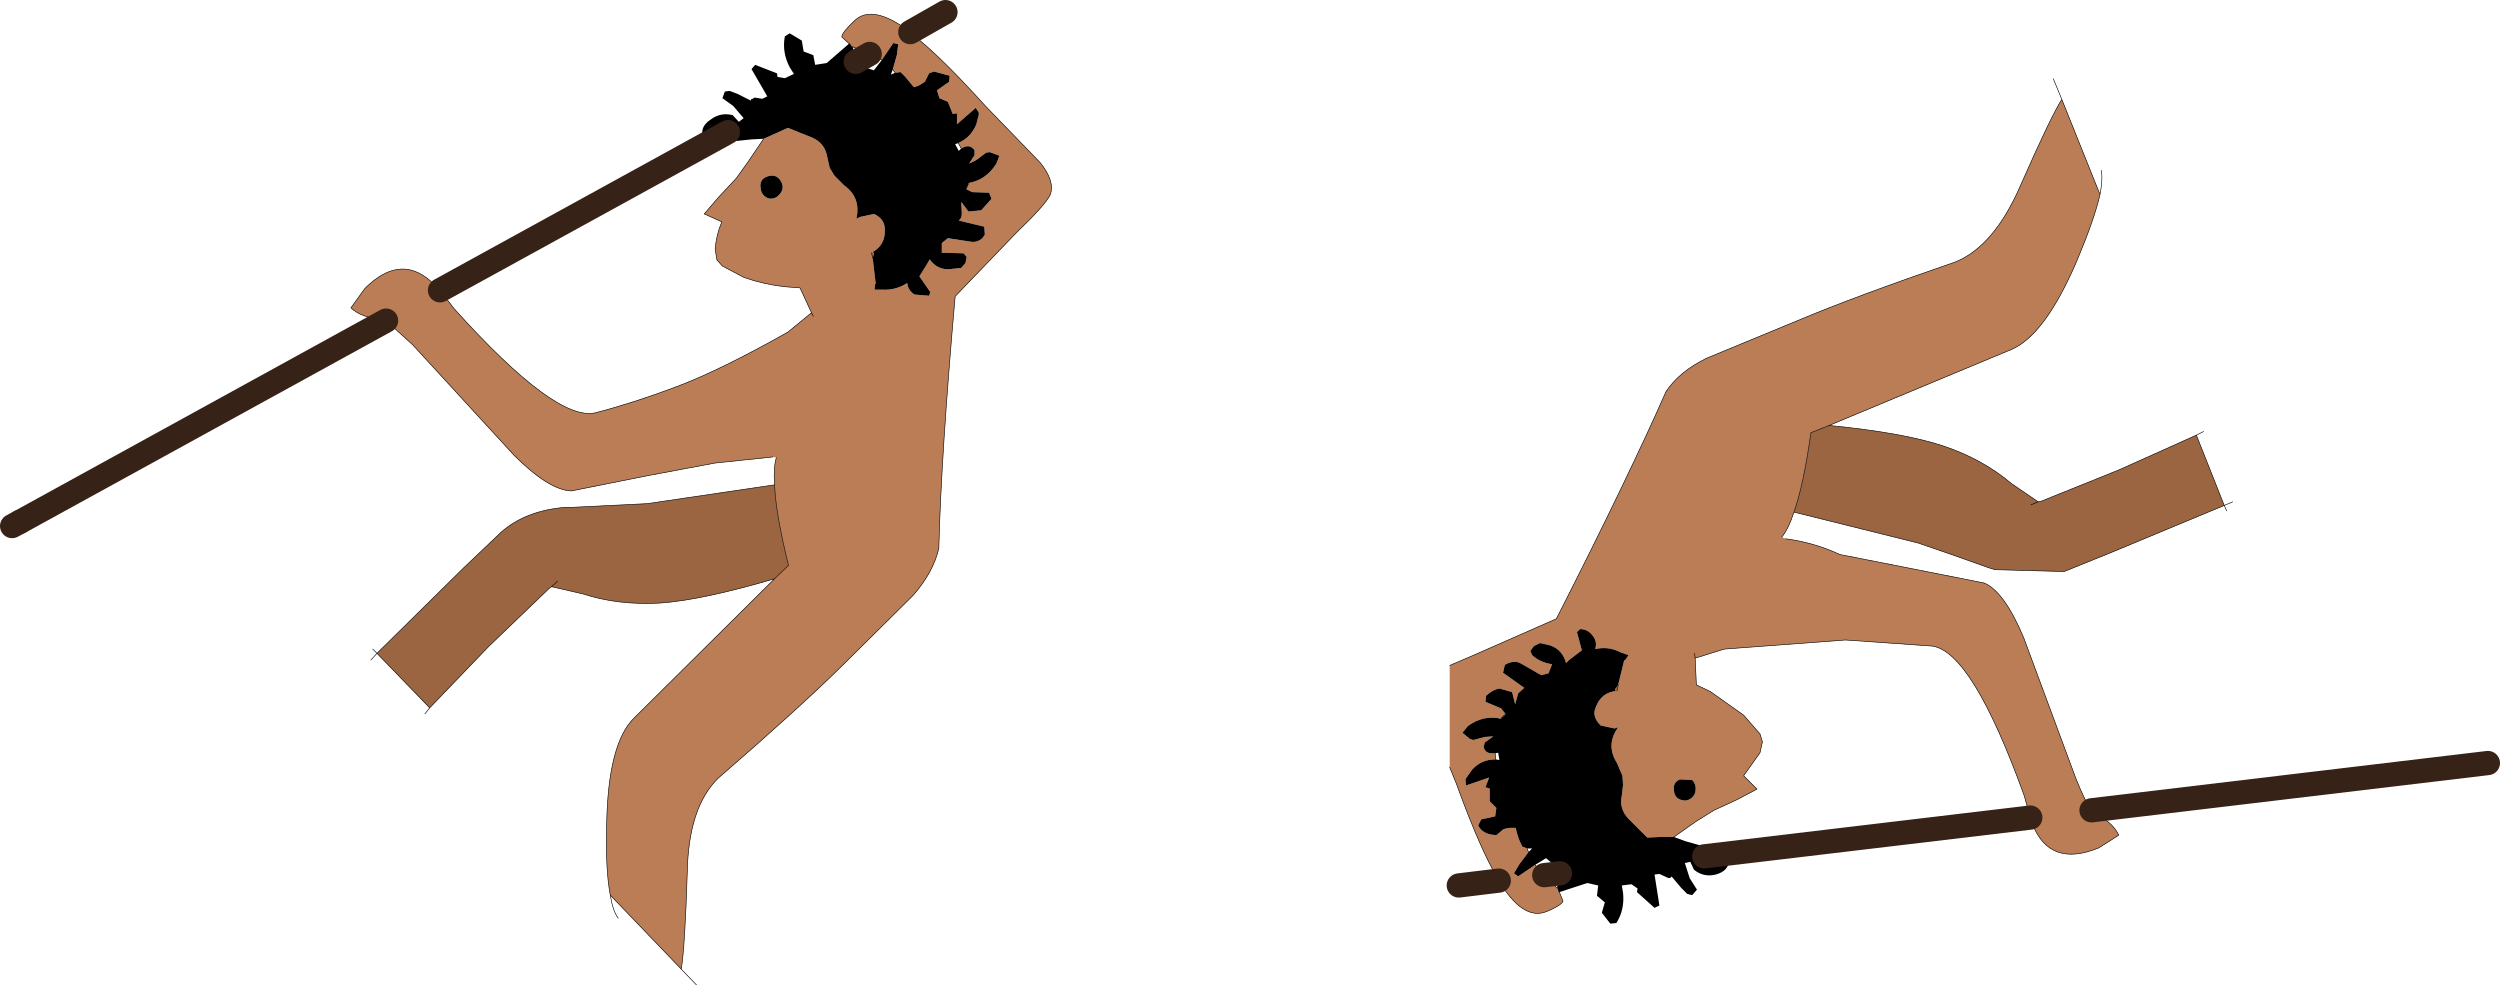 <?xml version="1.0" encoding="UTF-8" standalone="no"?>
<svg xmlns:ffdec="https://www.free-decompiler.com/flash" xmlns:xlink="http://www.w3.org/1999/xlink" ffdec:objectType="shape" height="81.3px" width="206.25px" xmlns="http://www.w3.org/2000/svg">
  <g transform="matrix(1.0, 0.0, 0.0, 1.0, 104.8, 71.55)">
    <path d="M14.8 -16.65 L16.9 -17.55 23.6 -20.5 Q29.5 -32.1 32.65 -39.25 33.75 -40.9 36.0 -42.0 L43.5 -45.1 Q48.25 -47.1 56.55 -49.95 59.7 -51.25 61.85 -56.15 64.4 -61.95 65.3 -63.35 L68.45 -55.5 Q68.0 -53.5 66.55 -50.05 63.9 -43.85 61.1 -42.7 L46.1 -36.45 44.6 -35.85 Q44.0 -31.55 43.2 -29.3 42.75 -27.9 42.2 -27.25 L42.5 -27.1 Q44.85 -26.8 47.0 -25.8 L52.6 -24.7 58.9 -23.45 Q60.55 -22.75 62.15 -18.95 L66.45 -7.35 Q67.25 -5.35 67.75 -4.7 L67.85 -4.5 Q69.45 -3.8 70.0 -2.65 L68.35 -1.6 Q64.35 0.05 62.9 -3.5 L62.7 -4.1 62.2 -5.9 Q57.9 -17.8 54.6 -18.25 L47.45 -18.75 37.45 -18.0 35.05 -17.25 35.15 -15.05 36.3 -14.5 39.05 -12.55 40.4 -11.0 40.6 -10.35 40.4 -9.45 39.05 -7.55 40.15 -6.45 38.55 -5.6 36.6 -4.7 35.15 -3.8 33.3 -2.5 32.2 -2.5 31.1 -2.45 29.6 -3.95 Q28.75 -4.8 29.0 -5.9 L29.1 -6.8 29.05 -7.55 28.6 -8.6 Q27.65 -10.1 28.7 -11.55 L28.4 -11.45 27.25 -11.7 Q26.5 -12.45 26.85 -13.2 27.3 -14.45 28.6 -14.55 L28.7 -15.05 29.2 -17.1 29.25 -17.05 29.55 -17.5 28.85 -17.75 Q27.9 -18.25 26.8 -18.0 27.0 -18.6 26.6 -19.1 26.2 -19.65 25.55 -19.65 L25.3 -19.4 25.7 -17.9 24.65 -17.1 24.4 -16.85 Q24.1 -17.95 23.1 -18.3 L22.25 -18.5 21.75 -18.25 21.45 -17.85 21.6 -17.5 Q22.25 -16.9 23.25 -16.75 L22.95 -16.0 22.35 -15.85 20.6 -16.85 Q20.2 -17.05 19.65 -16.85 L19.35 -16.7 19.2 -16.05 20.95 -14.8 20.45 -14.35 20.2 -13.45 19.95 -14.45 18.9 -14.75 Q18.35 -14.65 17.8 -14.15 L17.75 -13.65 19.05 -13.1 19.4 -12.65 19.05 -12.3 19.05 -12.25 Q17.6 -12.6 16.3 -11.65 L15.85 -11.1 16.45 -10.6 16.75 -10.5 17.7 -10.75 18.4 -10.8 17.7 -10.3 17.6 -9.95 Q17.7 -9.4 18.3 -9.4 L18.55 -9.4 18.6 -8.9 Q17.4 -8.9 16.65 -8.05 L16.15 -7.35 16.1 -7.2 16.15 -6.75 18.05 -7.4 17.75 -6.6 18.1 -6.5 18.1 -5.45 18.65 -4.9 18.55 -4.2 17.4 -3.95 17.15 -3.45 Q17.45 -2.85 18.2 -2.7 L18.65 -2.65 19.25 -3.15 19.7 -3.25 19.95 -3.25 20.1 -3.25 20.25 -3.25 Q20.35 -2.7 20.6 -2.1 L20.8 -1.7 21.2 -1.55 21.3 -1.25 20.55 -0.25 20.1 0.5 20.45 0.75 21.85 -0.2 22.6 0.65 23.7 1.75 23.8 2.1 23.85 2.05 24.15 2.8 Q24.0 3.15 22.8 3.65 20.85 4.45 18.85 1.1 L18.3 0.1 Q17.0 -2.35 15.35 -6.9 L14.8 -8.25 14.8 -16.65 M35.0 -17.65 L35.05 -17.25 35.0 -17.65 M33.3 -6.35 Q33.35 -5.55 34.25 -5.5 34.85 -5.6 35.05 -6.15 35.2 -6.8 34.8 -7.2 L33.8 -7.25 Q33.2 -7.0 33.3 -6.35" fill="#ba7d56" fill-rule="evenodd" stroke="none"/>
    <path d="M46.1 -36.45 Q52.25 -35.85 55.55 -34.75 58.8 -33.65 61.15 -31.65 L63.35 -30.15 63.6 -30.2 70.05 -32.8 76.4 -35.65 78.7 -29.85 69.45 -26.0 65.5 -24.4 59.8 -24.55 59.3 -24.7 Q56.1 -25.85 53.45 -26.75 L43.2 -29.3 Q44.0 -31.55 44.6 -35.85 L46.1 -36.45 M62.75 -29.9 L63.35 -30.15 62.75 -29.9" fill="#9c6541" fill-rule="evenodd" stroke="none"/>
    <path d="M19.4 -12.65 L19.05 -13.1 17.75 -13.65 17.8 -14.15 Q18.35 -14.65 18.9 -14.75 L19.95 -14.45 20.2 -13.45 20.45 -14.35 20.95 -14.8 19.2 -16.05 19.35 -16.7 19.65 -16.85 Q20.2 -17.05 20.6 -16.85 L22.35 -15.85 22.95 -16.0 23.25 -16.75 Q22.25 -16.9 21.6 -17.5 L21.45 -17.85 21.75 -18.25 22.25 -18.5 23.1 -18.3 Q24.1 -17.95 24.4 -16.85 L24.65 -17.1 25.7 -17.9 25.3 -19.4 25.55 -19.65 Q26.2 -19.65 26.6 -19.1 27.0 -18.6 26.8 -18.0 27.9 -18.25 28.85 -17.75 L29.55 -17.5 29.25 -17.05 29.2 -17.1 28.7 -15.05 28.55 -14.8 Q28.3 -14.6 28.6 -14.55 27.3 -14.45 26.85 -13.2 26.5 -12.45 27.25 -11.7 L28.4 -11.45 28.7 -11.55 Q27.65 -10.1 28.6 -8.6 L29.05 -7.55 29.1 -6.8 29.0 -5.9 Q28.75 -4.8 29.6 -3.95 L31.1 -2.45 32.2 -2.5 33.3 -2.5 34.25 -2.15 35.65 -1.75 35.9 -1.4 35.8 -0.9 35.75 -0.55 36.9 -0.9 Q37.45 -0.95 37.85 -0.65 37.85 0.3 36.75 0.6 35.75 0.85 34.95 0.2 L34.65 -0.45 34.2 -0.35 34.6 0.9 35.2 1.85 34.8 2.3 34.4 2.2 33.9 1.7 33.1 0.75 33.05 0.85 32.9 0.9 32.75 0.85 32.1 0.55 31.7 0.6 32.1 3.15 31.7 3.35 30.25 2.05 30.3 1.75 29.8 1.4 29.0 1.5 29.1 2.1 Q29.25 3.5 28.55 4.6 L28.05 4.65 27.35 3.75 27.6 2.9 26.95 2.35 27.05 1.5 26.15 1.3 23.85 2.05 23.8 2.1 23.7 1.75 23.65 1.6 24.35 0.7 24.05 0.75 23.9 0.55 23.9 0.5 23.95 0.25 22.75 -0.75 21.85 -0.2 20.45 0.75 20.1 0.5 20.55 -0.25 21.3 -1.25 21.6 -1.55 21.3 -1.55 21.2 -1.55 20.8 -1.7 20.6 -2.1 Q20.35 -2.7 20.25 -3.25 L20.1 -3.25 19.95 -3.25 19.7 -3.25 19.25 -3.15 18.65 -2.65 18.2 -2.7 Q17.45 -2.85 17.15 -3.45 L17.4 -3.95 18.55 -4.2 18.65 -4.9 18.1 -5.45 18.1 -6.5 17.75 -6.6 18.05 -7.4 16.15 -6.75 16.1 -7.2 16.15 -7.35 16.65 -8.05 Q17.4 -8.9 18.6 -8.9 L18.9 -8.85 18.8 -9.45 18.55 -9.4 18.3 -9.4 Q17.7 -9.4 17.6 -9.95 L17.7 -10.3 18.4 -10.8 17.7 -10.75 16.75 -10.5 16.45 -10.6 15.85 -11.1 16.3 -11.65 Q17.6 -12.6 19.05 -12.25 L19.05 -12.3 19.4 -12.6 19.4 -12.65 M33.3 -6.35 Q33.2 -7.0 33.8 -7.25 L34.8 -7.2 Q35.2 -6.8 35.05 -6.15 34.85 -5.6 34.25 -5.5 33.35 -5.55 33.3 -6.35" fill="#000000" fill-rule="evenodd" stroke="none"/>
    <path d="M28.6 -14.55 Q28.3 -14.6 28.55 -14.8 L28.7 -15.05 28.6 -14.55" fill="#93633a" fill-rule="evenodd" stroke="none"/>
    <path d="M14.8 -16.65 L16.9 -17.55 23.6 -20.5 Q29.5 -32.1 32.65 -39.25 33.75 -40.9 36.0 -42.0 L43.5 -45.1 Q48.25 -47.1 56.55 -49.95 59.7 -51.25 61.85 -56.15 64.4 -61.95 65.3 -63.35 L64.6 -65.05 M65.3 -63.35 L68.45 -55.5 Q68.7 -56.8 68.55 -57.5 M68.45 -55.5 Q68.0 -53.5 66.55 -50.05 63.9 -43.85 61.1 -42.7 L46.1 -36.45 Q52.25 -35.85 55.55 -34.75 58.8 -33.65 61.15 -31.65 L63.35 -30.15 63.6 -30.2 70.05 -32.8 76.4 -35.65 77.0 -35.95 M28.7 -15.05 L28.6 -14.55 M18.55 -9.4 L18.6 -8.9 M18.85 1.1 L18.3 0.1 Q17.0 -2.35 15.35 -6.9 L14.8 -8.25 M19.4 -12.65 L19.05 -12.3 M35.05 -17.25 L35.0 -17.65 M62.7 -4.1 L62.2 -5.9 Q57.9 -17.8 54.6 -18.25 L47.45 -18.75 37.45 -18.0 35.05 -17.25 35.15 -15.05 36.3 -14.5 39.05 -12.55 40.4 -11.0 40.6 -10.35 40.4 -9.45 39.05 -7.55 40.15 -6.45 38.55 -5.6 36.6 -4.7 35.15 -3.8 33.3 -2.5 M21.2 -1.55 L21.3 -1.25 M63.35 -30.15 L62.75 -29.9 M76.4 -35.65 L78.7 -29.85 79.4 -30.15 M78.9 -29.4 L78.7 -29.85 69.45 -26.0 65.5 -24.4 59.8 -24.55 59.3 -24.7 Q56.1 -25.85 53.45 -26.75 L43.2 -29.3 Q42.75 -27.9 42.2 -27.25 M42.5 -27.1 Q44.85 -26.8 47.0 -25.8 L52.6 -24.7 58.9 -23.45 Q60.55 -22.75 62.15 -18.95 L66.45 -7.35 Q67.25 -5.35 67.75 -4.7 L67.85 -4.5 Q69.45 -3.8 70.0 -2.65 L68.35 -1.6 Q64.35 0.05 62.9 -3.5 L62.7 -4.1 M46.1 -36.45 L44.6 -35.85 Q44.0 -31.55 43.2 -29.3 M23.85 2.05 L24.15 2.8 Q24.0 3.15 22.8 3.65 20.85 4.45 18.85 1.1 M22.6 0.65 L23.7 1.75 M21.85 -0.2 L22.6 0.65" fill="none" stroke="#000000" stroke-linecap="round" stroke-linejoin="round" stroke-width="0.05"/>
    <path d="M67.75 -4.7 L100.45 -8.6 M62.7 -4.1 L35.8 -0.9 M18.85 1.1 L15.55 1.5 M23.9 0.5 L22.6 0.65 M-103.15 -28.5 L-103.8 -28.15" fill="none" stroke="#362216" stroke-linecap="round" stroke-linejoin="round" stroke-width="2.0"/>
    <path d="M-29.7 -68.9 L-28.9 -68.2 Q-26.8 -66.45 -23.5 -62.8 L-19.0 -58.15 Q-17.75 -56.6 -18.15 -55.5 -18.5 -54.7 -20.95 -52.35 L-26.0 -47.1 Q-27.15 -34.1 -27.35 -26.3 -27.8 -24.35 -29.45 -22.45 L-35.25 -16.7 Q-38.9 -13.1 -45.55 -7.35 -48.0 -4.95 -48.1 0.4 -48.3 6.75 -48.6 8.4 L-54.45 2.3 Q-54.85 0.25 -54.75 -3.45 -54.65 -10.25 -52.45 -12.35 L-40.9 -23.8 -39.75 -24.9 Q-40.8 -29.15 -40.9 -31.55 -41.0 -33.0 -40.75 -33.8 L-41.05 -33.85 -45.8 -33.35 -51.4 -32.3 -57.65 -31.05 Q-59.5 -31.1 -62.4 -34.0 L-70.75 -43.1 -72.95 -45.1 -73.15 -45.2 Q-74.95 -45.3 -75.85 -46.15 L-74.7 -47.75 Q-71.65 -50.8 -68.95 -48.05 L-68.5 -47.6 -67.35 -46.1 Q-58.9 -36.7 -55.65 -37.5 -52.4 -38.35 -48.85 -39.7 -45.3 -41.05 -39.8 -44.15 L-37.85 -45.75 -38.8 -47.8 -40.1 -47.9 Q-41.8 -48.1 -43.4 -48.65 L-45.2 -49.6 -45.65 -50.1 -45.8 -51.0 Q-45.7 -52.2 -45.25 -53.25 L-46.7 -53.9 -45.5 -55.3 -44.05 -56.85 -43.05 -58.25 -41.8 -60.1 -40.8 -60.55 -39.8 -61.0 -37.8 -60.2 Q-36.75 -59.75 -36.55 -58.6 L-36.35 -57.7 -35.95 -57.05 -35.15 -56.25 Q-33.75 -55.25 -34.15 -53.5 L-33.85 -53.65 -32.7 -53.9 Q-31.8 -53.5 -31.8 -52.6 -31.75 -51.3 -32.9 -50.7 L-32.8 -50.25 -32.55 -48.1 -32.6 -48.15 -32.65 -47.65 -31.95 -47.65 Q-30.9 -47.6 -29.95 -48.2 -29.9 -47.6 -29.35 -47.25 L-28.15 -47.15 -28.05 -47.45 -28.95 -48.75 -28.3 -49.8 -28.1 -50.15 Q-27.45 -49.25 -26.4 -49.35 L-25.5 -49.45 -25.15 -49.85 -25.05 -50.35 -25.3 -50.65 -27.1 -50.7 -27.1 -51.5 -26.6 -51.9 -24.65 -51.6 Q-24.15 -51.55 -23.75 -51.9 L-23.55 -52.2 -23.6 -52.85 -25.7 -53.35 Q-25.45 -53.55 -25.45 -53.95 L-25.5 -54.9 -24.9 -54.1 -23.85 -54.2 -23.0 -55.15 -23.2 -55.65 -24.6 -55.7 -25.1 -55.95 -24.9 -56.4 -24.9 -56.45 Q-23.45 -56.7 -22.6 -58.05 L-22.35 -58.7 -23.15 -59.0 -23.45 -58.95 -24.25 -58.35 -24.85 -58.05 -24.4 -58.75 -24.4 -59.15 Q-24.75 -59.65 -25.3 -59.4 L-25.5 -59.3 -25.75 -59.75 Q-24.7 -60.2 -24.25 -61.3 L-24.05 -62.1 -24.05 -62.25 -24.3 -62.65 -25.85 -61.3 -25.85 -62.2 -26.2 -62.15 -26.6 -63.15 -27.3 -63.45 -27.5 -64.1 -26.5 -64.8 -26.45 -65.3 -27.75 -65.65 -28.15 -65.5 -28.5 -64.8 -28.9 -64.55 -29.1 -64.45 -29.25 -64.4 -29.4 -64.35 -30.15 -65.25 -30.5 -65.6 -30.95 -65.55 -31.15 -65.8 -30.8 -67.05 -30.7 -67.9 -31.1 -68.0 -32.05 -66.6 -33.05 -67.1 -34.5 -67.7 -34.7 -68.0 -34.75 -67.95 -35.35 -68.5 Q-35.35 -68.85 -34.35 -69.8 -32.85 -71.3 -29.7 -68.9 M-40.35 -56.55 Q-40.75 -57.3 -41.6 -56.95 -42.15 -56.7 -42.05 -56.05 -42.0 -55.45 -41.45 -55.2 -40.9 -55.05 -40.5 -55.5 -40.05 -56.0 -40.35 -56.55 M-37.7 -45.45 L-37.85 -45.75 -37.7 -45.45" fill="#ba7d56" fill-rule="evenodd" stroke="none"/>
    <path d="M-30.95 -65.55 L-30.5 -65.6 -30.15 -65.25 -29.4 -64.35 -29.25 -64.4 -29.1 -64.45 -28.9 -64.55 -28.5 -64.8 -28.15 -65.5 -27.75 -65.65 -26.45 -65.3 -26.5 -64.8 -27.5 -64.1 -27.3 -63.45 -26.6 -63.15 -26.2 -62.15 -25.85 -62.2 -25.85 -61.3 -24.3 -62.65 -24.05 -62.25 -24.05 -62.1 -24.25 -61.3 Q-24.7 -60.2 -25.75 -59.75 L-26.0 -59.65 -25.7 -59.1 -25.5 -59.3 -25.3 -59.4 Q-24.75 -59.65 -24.4 -59.15 L-24.4 -58.75 -24.85 -58.05 -24.25 -58.35 -23.45 -58.95 -23.15 -59.0 -22.35 -58.7 -22.6 -58.05 Q-23.45 -56.7 -24.9 -56.45 L-24.9 -56.4 -25.1 -55.95 -24.6 -55.7 -23.2 -55.65 -23.0 -55.15 -23.85 -54.2 -24.9 -54.1 -25.5 -54.9 -25.45 -53.95 Q-25.45 -53.55 -25.7 -53.35 L-23.6 -52.85 -23.55 -52.2 -23.75 -51.9 Q-24.15 -51.55 -24.65 -51.6 L-26.6 -51.9 -27.1 -51.5 -27.1 -50.7 -25.3 -50.65 -25.05 -50.35 -25.15 -49.85 -25.5 -49.45 -26.4 -49.35 Q-27.45 -49.25 -28.1 -50.15 L-28.3 -49.8 -28.95 -48.75 -28.05 -47.45 -28.15 -47.15 -29.35 -47.25 Q-29.9 -47.6 -29.95 -48.2 -30.9 -47.6 -31.95 -47.65 L-32.65 -47.65 -32.6 -48.15 -32.55 -48.1 -32.8 -50.25 -32.75 -50.5 Q-32.65 -50.8 -32.9 -50.7 -31.75 -51.3 -31.8 -52.6 -31.8 -53.5 -32.7 -53.9 L-33.85 -53.65 -34.15 -53.5 Q-33.75 -55.25 -35.15 -56.25 L-35.95 -57.05 -36.35 -57.7 -36.55 -58.6 Q-36.75 -59.75 -37.8 -60.2 L-39.8 -61.0 -40.8 -60.55 -41.8 -60.1 -42.8 -60.05 -44.25 -59.9 -44.65 -60.2 -44.75 -60.65 -44.8 -61.0 -45.75 -60.25 -46.75 -60.15 Q-47.15 -61.05 -46.15 -61.7 -45.35 -62.3 -44.35 -62.05 L-43.85 -61.5 -43.45 -61.8 -44.3 -62.8 -45.2 -63.45 -45.0 -64.0 -44.6 -64.05 -43.95 -63.8 -42.85 -63.25 -42.85 -63.35 -42.7 -63.4 -42.55 -63.5 -41.9 -63.4 -41.5 -63.6 -42.8 -65.85 -42.5 -66.2 -40.7 -65.5 -40.65 -65.2 -40.05 -65.1 -39.3 -65.45 -39.65 -66.0 Q-40.3 -67.25 -40.05 -68.55 L-39.65 -68.8 -38.65 -68.2 -38.5 -67.3 -37.7 -67.0 -37.55 -66.2 -36.6 -66.35 -34.75 -67.95 -34.7 -68.0 -34.5 -67.7 -34.4 -67.6 -34.7 -66.45 -34.4 -66.65 -34.2 -66.5 -34.2 -66.45 -34.15 -66.2 -32.7 -65.75 -32.05 -66.6 -31.1 -68.0 -30.7 -67.9 -30.8 -67.05 -31.15 -65.8 -31.3 -65.4 -31.05 -65.5 -30.95 -65.55 M-40.35 -56.55 Q-40.05 -56.0 -40.5 -55.5 -40.9 -55.05 -41.45 -55.2 -42.0 -55.45 -42.05 -56.05 -42.15 -56.7 -41.6 -56.95 -40.75 -57.3 -40.35 -56.55" fill="#000000" fill-rule="evenodd" stroke="none"/>
    <path d="M-32.9 -50.7 Q-32.65 -50.8 -32.75 -50.5 L-32.8 -50.25 -32.9 -50.7" fill="#93633a" fill-rule="evenodd" stroke="none"/>
    <path d="M-73.7 -17.65 L-66.55 -24.7 -63.45 -27.65 Q-61.4 -29.45 -58.1 -29.7 L-57.55 -29.7 -51.4 -30.0 -40.9 -31.55 Q-40.8 -29.15 -39.75 -24.9 L-40.9 -23.8 Q-46.85 -22.05 -50.3 -21.8 -53.8 -21.6 -56.7 -22.55 L-59.3 -23.15 -59.5 -23.0 -64.5 -18.2 -69.35 -13.15 -73.7 -17.65 M-58.8 -23.6 L-59.3 -23.15 -58.8 -23.6" fill="#9c6541" fill-rule="evenodd" stroke="none"/>
    <path d="M-29.7 -68.9 L-28.9 -68.2 Q-26.8 -66.45 -23.5 -62.8 L-19.0 -58.15 Q-17.75 -56.6 -18.15 -55.5 -18.5 -54.7 -20.95 -52.35 L-26.0 -47.1 Q-27.15 -34.1 -27.35 -26.3 -27.8 -24.35 -29.45 -22.45 L-35.25 -16.7 Q-38.9 -13.1 -45.55 -7.35 -48.0 -4.95 -48.1 0.4 -48.3 6.75 -48.6 8.4 L-47.3 9.75 M-25.75 -59.75 L-25.5 -59.3 M-34.75 -67.95 L-35.35 -68.5 Q-35.35 -68.85 -34.35 -69.8 -32.85 -71.3 -29.7 -68.9 M-30.95 -65.55 L-31.15 -65.8 M-34.5 -67.7 L-33.05 -67.1 -32.05 -66.6 M-32.9 -50.7 L-32.8 -50.25 M-25.1 -55.95 L-24.9 -56.4 M-41.8 -60.1 L-43.05 -58.25 -44.05 -56.85 -45.5 -55.3 -46.7 -53.9 -45.25 -53.25 Q-45.7 -52.2 -45.8 -51.0 L-45.65 -50.1 -45.2 -49.6 -43.4 -48.65 Q-41.8 -48.1 -40.1 -47.9 L-38.8 -47.8 -37.85 -45.75 -37.7 -45.45 M-73.7 -17.65 L-66.55 -24.7 -63.45 -27.65 Q-61.4 -29.45 -58.1 -29.7 L-57.55 -29.7 -51.4 -30.0 -40.9 -31.55 Q-41.0 -33.0 -40.75 -33.8 M-41.05 -33.85 L-45.8 -33.35 -51.4 -32.3 -57.65 -31.05 Q-59.5 -31.1 -62.4 -34.0 L-70.75 -43.1 -72.95 -45.1 -73.15 -45.2 Q-74.95 -45.3 -75.85 -46.15 L-74.7 -47.75 Q-71.65 -50.8 -68.95 -48.05 L-68.5 -47.6 -67.35 -46.1 Q-58.9 -36.7 -55.65 -37.5 -52.4 -38.35 -48.85 -39.7 -45.3 -41.05 -39.8 -44.15 L-37.85 -45.75 M-40.9 -23.8 Q-46.85 -22.05 -50.3 -21.8 -53.8 -21.6 -56.7 -22.55 L-59.3 -23.15 -59.5 -23.0 -64.5 -18.2 -69.35 -13.15 -69.75 -12.65 M-69.35 -13.15 L-73.7 -17.65 -74.2 -17.1 M-73.7 -17.65 L-74.05 -18.0 M-59.3 -23.15 L-58.8 -23.6 M-54.45 2.3 Q-54.85 0.25 -54.75 -3.45 -54.65 -10.25 -52.45 -12.35 L-40.9 -23.8 -39.75 -24.9 Q-40.8 -29.15 -40.9 -31.55 M-48.6 8.4 L-54.45 2.3 Q-54.25 3.6 -53.8 4.2" fill="none" stroke="#000000" stroke-linecap="round" stroke-linejoin="round" stroke-width="0.05"/>
    <path d="M-29.7 -68.9 L-26.8 -70.55 M-33.05 -67.1 Q-33.65 -66.75 -34.2 -66.45 M-72.95 -45.1 L-103.15 -28.5 M-44.75 -60.65 L-68.5 -47.6" fill="none" stroke="#362216" stroke-linecap="round" stroke-linejoin="round" stroke-width="2.0"/>
  </g>
</svg>
